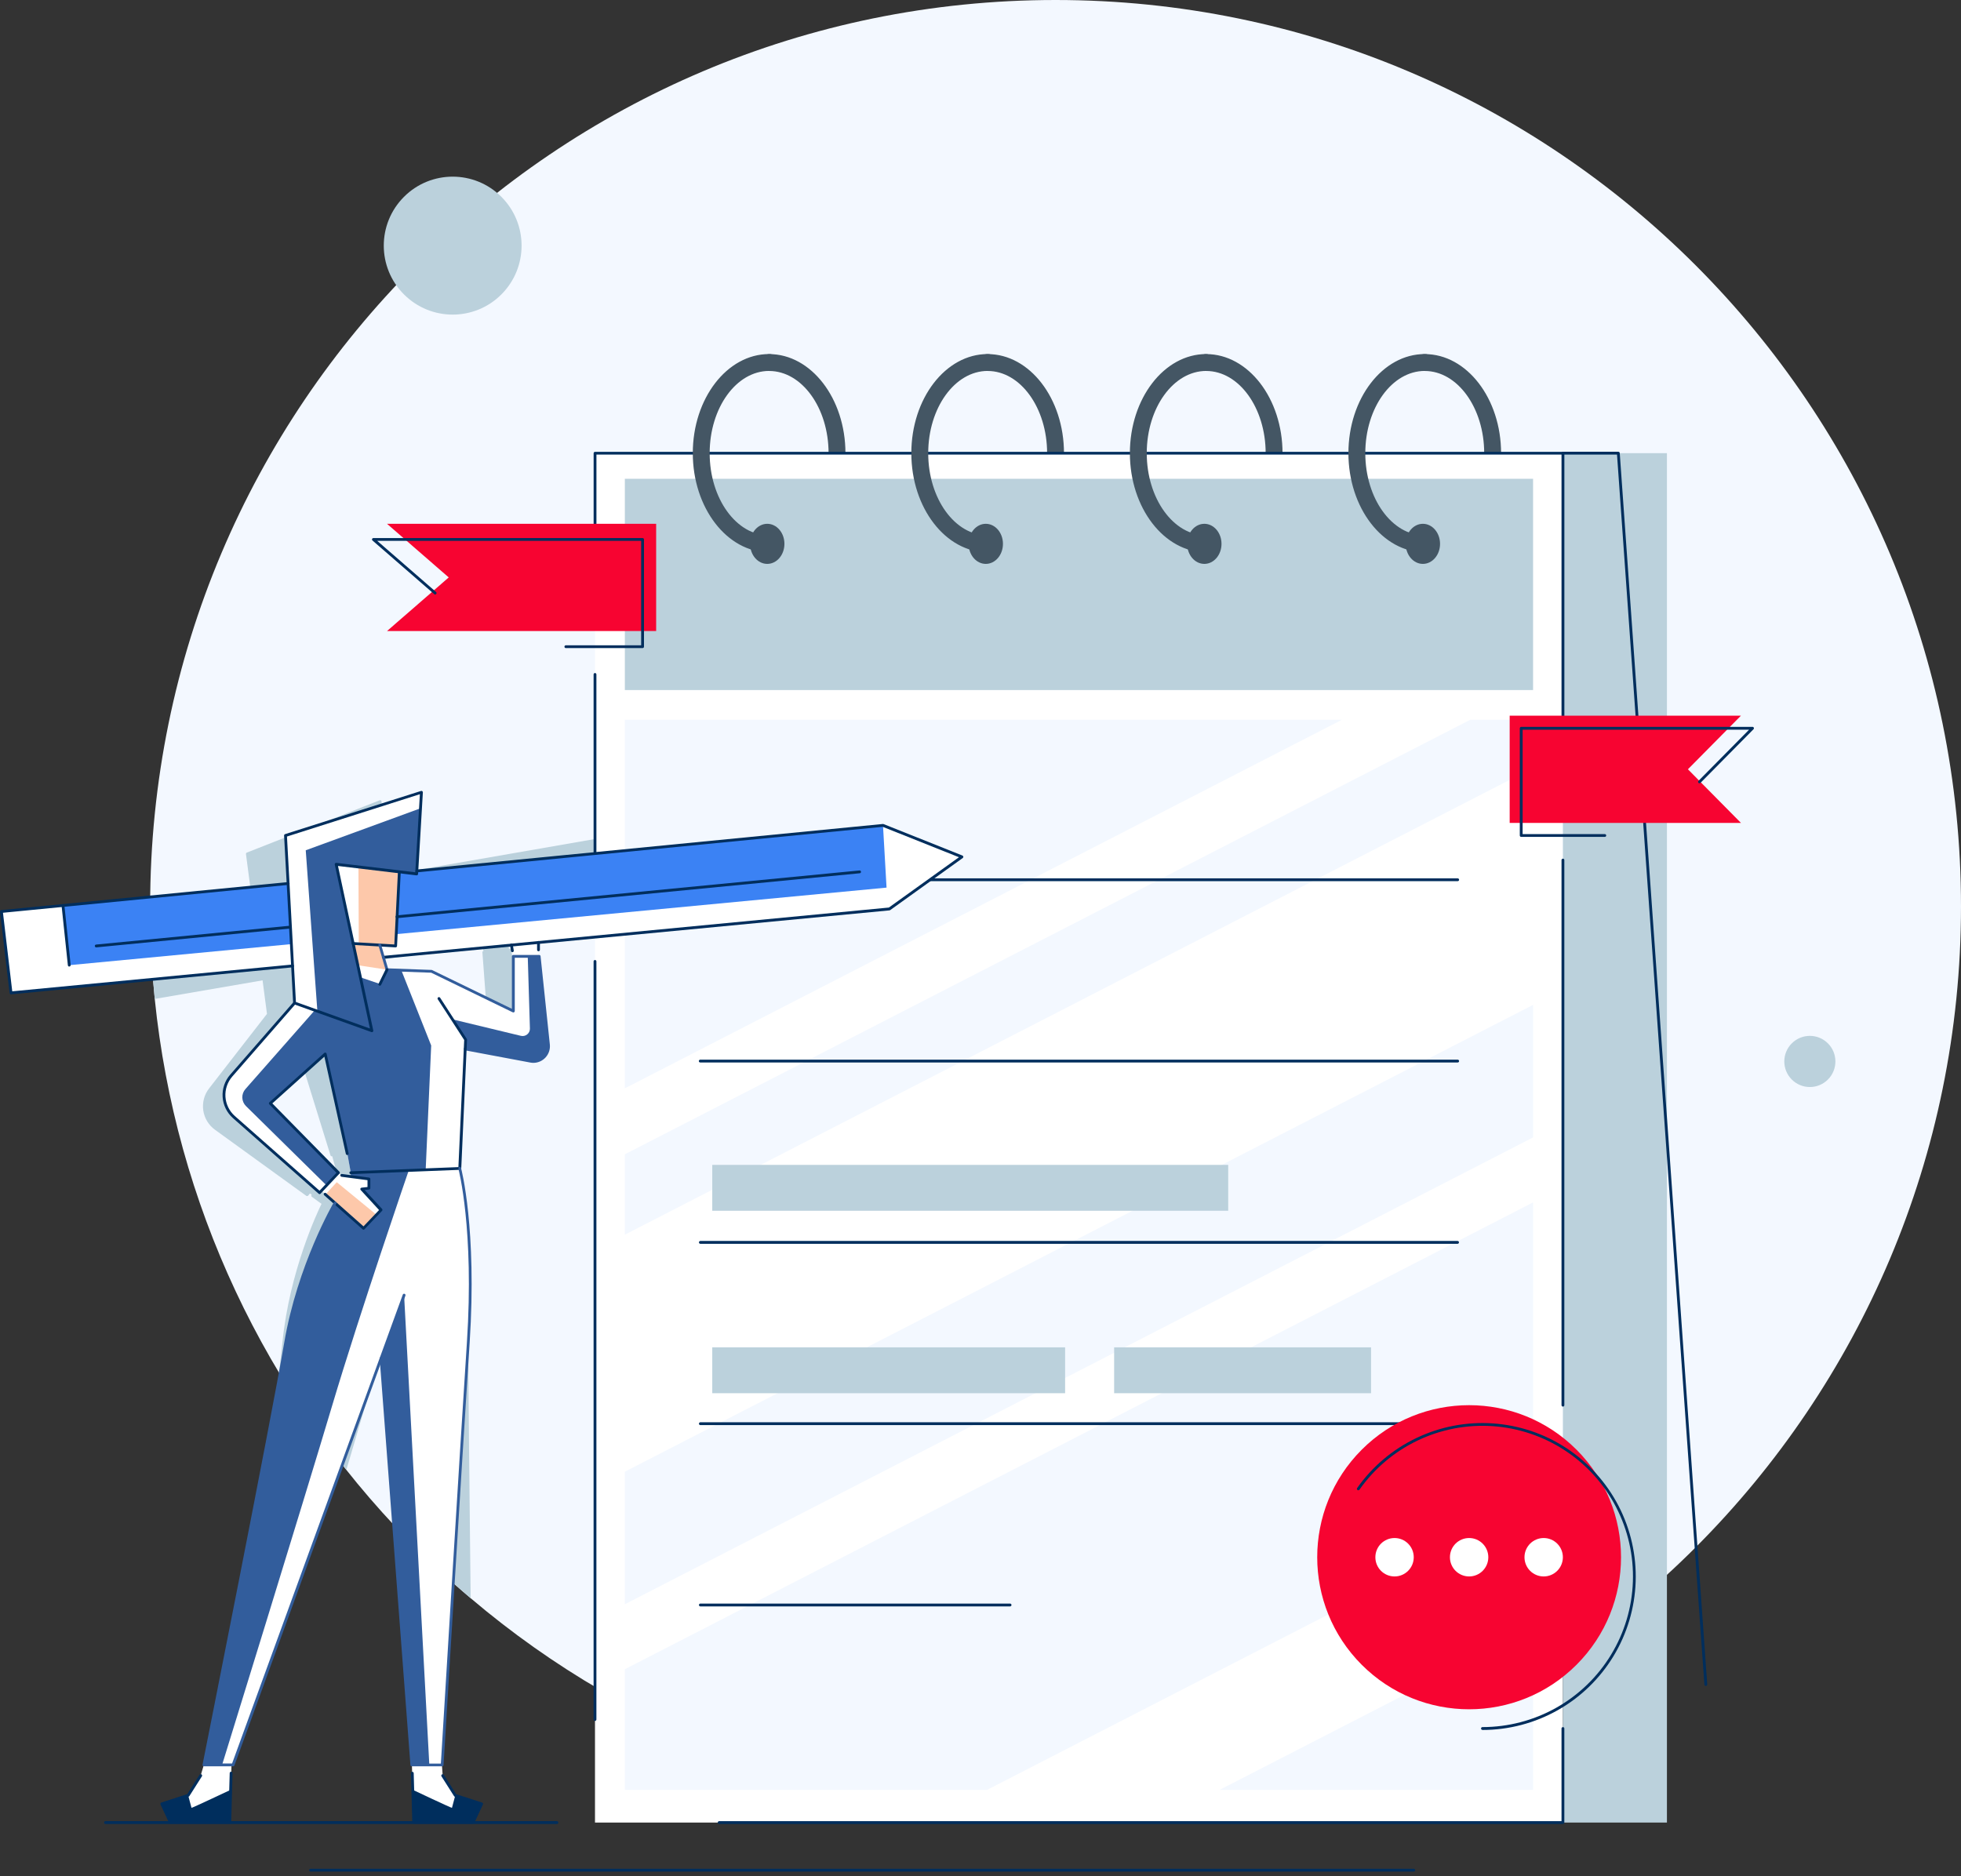 <svg width="418" height="400" viewBox="0 0 418 400" fill="none" xmlns="http://www.w3.org/2000/svg">
<rect x="0" y="0" width="418" height="400" fill="#333333" stroke="none"/>
<g clip-path="url(#clip0_43_224)">
<path d="M418 193.218C418 299.929 331.591 386.434 224.998 386.434C179.334 386.504 135.136 370.297 100.321 340.716C95.714 336.808 91.297 332.693 87.07 328.373C56.495 297.158 37.424 256.467 32.987 212.974C32.402 207.184 32.074 201.32 32.004 195.382C32.004 194.666 32.004 193.948 32.004 193.232C31.993 86.508 118.405 0 224.998 0C331.591 0 418 86.508 418 193.218Z" fill="#F3F8FF"/>
<path d="M197.523 174.981C197.512 174.929 197.488 174.882 197.452 174.843C197.416 174.805 197.37 174.777 197.319 174.763L180.023 169.633C179.977 169.62 179.928 169.62 179.882 169.633L81.55 186.747L81.335 170.877C81.335 170.83 81.323 170.783 81.301 170.742C81.278 170.7 81.245 170.665 81.205 170.64C81.163 170.614 81.116 170.599 81.067 170.595C81.018 170.591 80.969 170.598 80.923 170.617L52.614 181.763C52.553 181.785 52.501 181.827 52.467 181.883C52.432 181.938 52.419 182.004 52.428 182.069L53.679 191.598L32.004 195.368C32.068 201.302 32.396 207.166 32.987 212.96L55.968 209L56.908 216.148L44.588 232.012C44.07 232.669 43.692 233.425 43.475 234.233C43.258 235.042 43.207 235.886 43.326 236.714C43.445 237.543 43.73 238.339 44.165 239.053C44.6 239.768 45.175 240.387 45.856 240.873L65.28 254.933C65.338 254.976 65.411 254.996 65.483 254.989C65.524 254.986 65.563 254.975 65.6 254.957C65.636 254.938 65.669 254.913 65.695 254.882L66.079 254.426L66.444 254.709L66.41 254.737C66.386 254.767 66.369 254.802 66.359 254.839C66.349 254.876 66.347 254.914 66.352 254.952C66.357 254.99 66.37 255.026 66.39 255.059C66.409 255.091 66.435 255.12 66.466 255.142L68.534 256.649C67.664 258.426 61.731 270.969 60.208 286.121C60.042 287.778 59.799 290.001 59.491 292.663C63.818 299.861 68.607 306.77 73.829 313.346L81.008 289.023L87.07 328.371C91.295 332.687 95.712 336.801 100.321 340.713C100.1 320.796 99.841 295.797 99.756 282.894C99.598 260.176 95.56 248.133 95.275 247.319L94.617 223.094L108.407 224.474C108.628 224.493 108.85 224.493 109.071 224.474C109.951 224.408 110.777 224.019 111.39 223.382C111.767 223 112.045 222.533 112.203 222.02C112.36 221.507 112.391 220.963 112.294 220.435L108.949 202.509C108.937 202.437 108.898 202.372 108.839 202.329C108.781 202.285 108.708 202.266 108.635 202.275H108.48L108.424 201.522C108.498 201.522 108.57 201.492 108.623 201.439C108.676 201.386 108.706 201.314 108.706 201.239V201.22L108.613 199.961L182.634 187.233C182.686 187.226 182.736 187.204 182.778 187.171L197.432 175.275C197.474 175.24 197.505 175.194 197.521 175.141C197.537 175.089 197.537 175.034 197.523 174.981ZM69.93 250.498C69.874 250.494 69.817 250.507 69.768 250.533C69.718 250.56 69.676 250.599 69.647 250.648L69.404 250.467C69.449 250.409 69.47 250.336 69.462 250.263C69.454 250.19 69.418 250.123 69.362 250.076L54.016 237.196L64.384 226.731L70.447 246.312C70.473 246.386 70.526 246.448 70.596 246.483C70.666 246.519 70.747 246.527 70.823 246.504L71.716 249.813C71.646 249.828 71.585 249.868 71.543 249.925C71.502 249.983 71.484 250.054 71.492 250.124C71.496 250.162 71.507 250.199 71.525 250.233C71.543 250.267 71.568 250.296 71.598 250.32C71.627 250.344 71.662 250.361 71.698 250.371C71.735 250.382 71.774 250.384 71.811 250.379L71.829 250.591L69.93 250.498ZM86.034 207.159C85.996 207.143 85.956 207.135 85.915 207.136L76.62 207.549L75.86 205.589L102.327 201.036L102.55 201.927C102.565 201.996 102.606 202.057 102.664 202.098C102.722 202.139 102.793 202.157 102.864 202.147H102.912L103.061 202.727C102.992 202.739 102.929 202.776 102.886 202.832C102.843 202.887 102.822 202.957 102.827 203.027L103.629 213.775L86.034 207.159Z" fill="#BBD1DC"/>
<path d="M318.165 98.426C317.688 98.426 317.23 98.237 316.893 97.899C316.555 97.561 316.366 97.103 316.366 96.625C316.366 86.96 310.681 79.089 303.694 79.089C303.452 79.099 303.211 79.059 302.984 78.973C302.758 78.887 302.551 78.756 302.376 78.588C302.201 78.419 302.062 78.218 301.967 77.995C301.872 77.771 301.823 77.531 301.823 77.289C301.823 77.046 301.872 76.806 301.967 76.583C302.062 76.36 302.201 76.158 302.376 75.99C302.551 75.822 302.758 75.691 302.984 75.605C303.211 75.518 303.452 75.479 303.694 75.489C312.665 75.489 319.965 84.969 319.965 96.619C319.966 96.856 319.92 97.091 319.83 97.31C319.739 97.529 319.607 97.729 319.44 97.897C319.273 98.064 319.074 98.198 318.855 98.289C318.637 98.38 318.402 98.426 318.165 98.426Z" fill="#445664"/>
<path d="M271.58 98.426C271.103 98.426 270.646 98.235 270.309 97.898C269.973 97.56 269.783 97.102 269.783 96.625C269.783 86.96 264.099 79.089 257.112 79.089C256.87 79.099 256.628 79.059 256.402 78.973C256.175 78.887 255.968 78.756 255.794 78.588C255.619 78.419 255.48 78.218 255.385 77.995C255.29 77.771 255.241 77.531 255.241 77.289C255.241 77.046 255.29 76.806 255.385 76.583C255.48 76.36 255.619 76.158 255.794 75.99C255.968 75.822 256.175 75.691 256.402 75.605C256.628 75.518 256.87 75.479 257.112 75.489C266.082 75.489 273.38 84.969 273.38 96.619C273.381 96.856 273.335 97.091 273.244 97.31C273.154 97.529 273.022 97.729 272.855 97.897C272.687 98.064 272.489 98.198 272.27 98.289C272.051 98.38 271.817 98.426 271.58 98.426Z" fill="#445664"/>
<path d="M224.998 98.426C224.521 98.426 224.063 98.237 223.725 97.899C223.388 97.561 223.198 97.103 223.198 96.625C223.198 86.96 217.514 79.089 210.527 79.089C210.285 79.099 210.043 79.059 209.817 78.973C209.59 78.887 209.384 78.756 209.209 78.588C209.034 78.419 208.895 78.218 208.8 77.995C208.705 77.771 208.656 77.531 208.656 77.289C208.656 77.046 208.705 76.806 208.8 76.583C208.895 76.36 209.034 76.158 209.209 75.99C209.384 75.822 209.59 75.691 209.817 75.605C210.043 75.518 210.285 75.479 210.527 75.489C219.497 75.489 226.795 84.969 226.795 96.619C226.796 96.856 226.75 97.091 226.66 97.31C226.57 97.529 226.438 97.728 226.271 97.896C226.104 98.064 225.906 98.197 225.687 98.288C225.469 98.379 225.235 98.426 224.998 98.426Z" fill="#445664"/>
<path d="M178.413 98.426C177.936 98.426 177.479 98.236 177.142 97.898C176.805 97.56 176.616 97.102 176.616 96.625C176.616 86.96 170.932 79.089 163.942 79.089C163.477 79.071 163.038 78.873 162.716 78.537C162.394 78.202 162.214 77.754 162.214 77.289C162.214 76.823 162.394 76.376 162.716 76.04C163.038 75.705 163.477 75.507 163.942 75.489C172.915 75.489 180.212 84.969 180.212 96.619C180.213 96.856 180.167 97.091 180.077 97.31C179.987 97.529 179.855 97.729 179.687 97.897C179.52 98.065 179.322 98.198 179.103 98.289C178.884 98.38 178.65 98.426 178.413 98.426Z" fill="#445664"/>
<path d="M333.147 96.611H126.827V388.549H333.147V96.611Z" fill="white"/>
<path d="M355.317 96.611H333.147V388.549H355.317V96.611Z" fill="#BBD1DC"/>
<path d="M326.785 102.072H133.189V147.113H326.785V102.072Z" fill="#BBD1DC"/>
<path d="M286.045 153.443L133.189 232.02V153.443H286.045Z" fill="#F3F8FF"/>
<path d="M326.785 153.443V163.699L133.189 263.22V246.086L313.402 153.443H326.785Z" fill="#F3F8FF"/>
<path d="M326.785 214.23V242.488L133.189 342.006V313.751L326.785 214.23Z" fill="#F3F8FF"/>
<path d="M326.785 256.338V321.752L210.42 381.572H133.189V355.859L326.785 256.338Z" fill="#F3F8FF"/>
<path d="M259.983 381.572L326.785 347.23V381.572H259.983Z" fill="#F3F8FF"/>
<path d="M333.147 299.869C333.108 299.87 333.069 299.862 333.032 299.847C332.996 299.832 332.963 299.81 332.935 299.782C332.907 299.754 332.885 299.721 332.87 299.685C332.855 299.648 332.848 299.609 332.848 299.57V183.356C332.848 183.276 332.879 183.2 332.936 183.144C332.992 183.088 333.068 183.056 333.147 183.056C333.227 183.056 333.303 183.088 333.359 183.144C333.415 183.2 333.447 183.276 333.447 183.356V299.57C333.447 299.609 333.44 299.648 333.425 299.685C333.41 299.721 333.388 299.754 333.36 299.782C333.332 299.81 333.299 299.832 333.262 299.847C333.226 299.862 333.187 299.87 333.147 299.869Z" fill="#002E5D"/>
<path d="M333.147 155.559C333.108 155.559 333.069 155.552 333.032 155.537C332.996 155.522 332.963 155.5 332.935 155.472C332.907 155.444 332.885 155.411 332.87 155.374C332.855 155.338 332.848 155.298 332.848 155.259V96.91H127.135V115.012C127.135 115.091 127.104 115.167 127.047 115.224C126.991 115.28 126.915 115.311 126.836 115.311C126.756 115.311 126.68 115.28 126.624 115.224C126.568 115.167 126.536 115.091 126.536 115.012V96.627C126.536 96.548 126.568 96.472 126.624 96.415C126.68 96.359 126.756 96.328 126.836 96.328H333.156C333.235 96.328 333.311 96.359 333.368 96.415C333.424 96.472 333.455 96.548 333.455 96.627V155.256C333.456 155.297 333.449 155.337 333.433 155.374C333.418 155.412 333.395 155.446 333.367 155.474C333.338 155.502 333.303 155.524 333.266 155.539C333.228 155.554 333.188 155.56 333.147 155.559Z" fill="#002E5D"/>
<path d="M126.827 182.264C126.748 182.264 126.671 182.233 126.615 182.176C126.559 182.12 126.528 182.044 126.528 181.964V143.782C126.528 143.702 126.559 143.626 126.615 143.57C126.671 143.514 126.748 143.482 126.827 143.482C126.906 143.482 126.983 143.514 127.039 143.57C127.095 143.626 127.127 143.702 127.127 143.782V181.964C127.126 182.044 127.094 182.119 127.038 182.176C126.982 182.232 126.906 182.263 126.827 182.264Z" fill="#002E5D"/>
<path d="M126.827 366.884C126.748 366.884 126.671 366.852 126.615 366.796C126.559 366.74 126.528 366.664 126.528 366.584V204.961C126.528 204.882 126.559 204.806 126.615 204.749C126.671 204.693 126.748 204.662 126.827 204.662C126.906 204.662 126.983 204.693 127.039 204.749C127.095 204.806 127.127 204.882 127.127 204.961V366.584C127.126 366.664 127.094 366.739 127.038 366.795C126.982 366.852 126.906 366.883 126.827 366.884Z" fill="#002E5D"/>
<path d="M333.147 388.852H153.268C153.193 388.845 153.124 388.81 153.074 388.754C153.023 388.699 152.995 388.626 152.995 388.551C152.995 388.476 153.023 388.403 153.074 388.348C153.124 388.292 153.193 388.257 153.268 388.25H332.848V368.497C332.848 368.417 332.879 368.341 332.935 368.285C332.992 368.228 333.068 368.197 333.147 368.197C333.227 368.197 333.303 368.228 333.359 368.285C333.415 368.341 333.447 368.417 333.447 368.497V388.552C333.447 388.632 333.415 388.708 333.359 388.764C333.303 388.821 333.227 388.852 333.147 388.852Z" fill="#002E5D"/>
<path d="M363.606 359.42C363.53 359.42 363.456 359.39 363.401 359.338C363.345 359.285 363.312 359.214 363.307 359.137L344.677 96.91H333.142C333.062 96.91 332.986 96.879 332.93 96.823C332.874 96.766 332.842 96.69 332.842 96.611C332.842 96.531 332.874 96.455 332.93 96.399C332.986 96.342 333.062 96.311 333.142 96.311H344.96C345.036 96.311 345.11 96.34 345.166 96.392C345.221 96.445 345.255 96.517 345.259 96.594L363.906 359.101C363.909 359.141 363.904 359.181 363.891 359.218C363.879 359.256 363.858 359.291 363.832 359.321C363.806 359.351 363.774 359.376 363.738 359.393C363.702 359.411 363.663 359.421 363.623 359.423L363.606 359.42Z" fill="#002E5D"/>
<path d="M163.546 120.216C165.567 120.216 167.205 118.303 167.205 115.942C167.205 113.582 165.567 111.669 163.546 111.669C161.526 111.669 159.888 113.582 159.888 115.942C159.888 118.303 161.526 120.216 163.546 120.216Z" fill="#445664"/>
<path d="M163.942 117.744C154.972 117.744 147.674 108.263 147.674 96.611C147.674 84.958 154.972 75.48 163.942 75.48C164.184 75.47 164.426 75.51 164.652 75.596C164.879 75.682 165.086 75.813 165.26 75.981C165.435 76.149 165.574 76.351 165.669 76.574C165.764 76.797 165.813 77.038 165.813 77.28C165.813 77.523 165.764 77.763 165.669 77.986C165.574 78.209 165.435 78.411 165.26 78.579C165.086 78.747 164.879 78.878 164.652 78.964C164.426 79.051 164.184 79.09 163.942 79.08C156.955 79.08 151.271 86.946 151.271 96.616C151.271 106.286 156.955 114.152 163.942 114.152C164.419 114.152 164.877 114.342 165.214 114.68C165.552 115.017 165.742 115.476 165.742 115.954C165.742 116.431 165.552 116.89 165.214 117.227C164.877 117.565 164.419 117.755 163.942 117.755V117.744Z" fill="#445664"/>
<path d="M210.129 120.216C212.149 120.216 213.787 118.303 213.787 115.942C213.787 113.582 212.149 111.669 210.129 111.669C208.108 111.669 206.47 113.582 206.47 115.942C206.47 118.303 208.108 120.216 210.129 120.216Z" fill="#445664"/>
<path d="M210.527 117.744C201.557 117.744 194.257 108.263 194.257 96.611C194.257 84.958 201.557 75.48 210.527 75.48C210.769 75.47 211.011 75.51 211.237 75.596C211.464 75.682 211.671 75.813 211.845 75.981C212.02 76.149 212.159 76.351 212.254 76.574C212.349 76.797 212.398 77.038 212.398 77.28C212.398 77.523 212.349 77.763 212.254 77.986C212.159 78.209 212.02 78.411 211.845 78.579C211.671 78.747 211.464 78.878 211.237 78.964C211.011 79.051 210.769 79.09 210.527 79.08C203.54 79.08 197.856 86.946 197.856 96.616C197.856 106.286 203.54 114.152 210.527 114.152C211.004 114.152 211.462 114.342 211.8 114.68C212.137 115.017 212.327 115.476 212.327 115.954C212.327 116.431 212.137 116.89 211.8 117.227C211.462 117.565 211.004 117.755 210.527 117.755V117.744Z" fill="#445664"/>
<path d="M256.714 120.216C258.734 120.216 260.372 118.303 260.372 115.942C260.372 113.582 258.734 111.669 256.714 111.669C254.693 111.669 253.055 113.582 253.055 115.942C253.055 118.303 254.693 120.216 256.714 120.216Z" fill="#445664"/>
<path d="M257.112 117.744C248.139 117.744 240.842 108.263 240.842 96.611C240.842 84.958 248.139 75.48 257.112 75.48C257.577 75.498 258.016 75.696 258.338 76.032C258.661 76.367 258.841 76.815 258.841 77.28C258.841 77.746 258.661 78.193 258.338 78.529C258.016 78.864 257.577 79.062 257.112 79.081C250.123 79.081 244.438 86.946 244.438 96.616C244.438 106.286 250.123 114.152 257.112 114.152C257.59 114.152 258.047 114.342 258.385 114.68C258.722 115.017 258.912 115.476 258.912 115.954C258.912 116.431 258.722 116.89 258.385 117.228C258.047 117.565 257.59 117.755 257.112 117.755V117.744Z" fill="#445664"/>
<path d="M303.296 120.216C305.317 120.216 306.955 118.303 306.955 115.942C306.955 113.582 305.317 111.669 303.296 111.669C301.276 111.669 299.637 113.582 299.637 115.942C299.637 118.303 301.276 120.216 303.296 120.216Z" fill="#445664"/>
<path d="M303.694 117.744C294.724 117.744 287.424 108.263 287.424 96.611C287.424 84.958 294.724 75.48 303.694 75.48C303.937 75.47 304.178 75.51 304.405 75.596C304.631 75.682 304.838 75.813 305.013 75.981C305.188 76.149 305.327 76.351 305.421 76.574C305.516 76.797 305.565 77.038 305.565 77.28C305.565 77.523 305.516 77.763 305.421 77.986C305.327 78.209 305.188 78.411 305.013 78.579C304.838 78.747 304.631 78.878 304.405 78.964C304.178 79.051 303.937 79.09 303.694 79.08C296.708 79.08 291.023 86.946 291.023 96.616C291.023 106.286 296.708 114.152 303.694 114.152C304.172 114.152 304.629 114.342 304.967 114.68C305.304 115.017 305.494 115.476 305.494 115.954C305.494 116.431 305.304 116.89 304.967 117.227C304.629 117.565 304.172 117.755 303.694 117.755V117.744Z" fill="#445664"/>
<path d="M139.863 134.53H82.497L95.651 123.101L82.497 111.669H139.863V134.53Z" fill="#F70431"/>
<path d="M136.967 138.167H120.614C120.535 138.167 120.459 138.136 120.403 138.08C120.347 138.023 120.315 137.947 120.315 137.868C120.315 137.788 120.347 137.712 120.403 137.656C120.459 137.599 120.535 137.568 120.614 137.568H136.667V115.306H80.406L92.95 126.209C92.98 126.235 93.004 126.267 93.022 126.302C93.039 126.337 93.049 126.376 93.052 126.415C93.055 126.455 93.049 126.494 93.037 126.532C93.024 126.569 93.004 126.604 92.978 126.633C92.954 126.665 92.923 126.691 92.888 126.71C92.853 126.728 92.814 126.739 92.774 126.742C92.734 126.745 92.694 126.739 92.657 126.725C92.62 126.711 92.586 126.69 92.557 126.662L79.403 115.232C79.355 115.194 79.32 115.141 79.305 115.081C79.29 115.021 79.294 114.958 79.318 114.901C79.34 114.844 79.378 114.794 79.429 114.759C79.479 114.724 79.539 114.706 79.601 114.706H136.967C137.006 114.706 137.046 114.713 137.082 114.728C137.119 114.743 137.152 114.765 137.18 114.793C137.209 114.821 137.231 114.854 137.246 114.891C137.261 114.927 137.269 114.967 137.269 115.006V137.868C137.268 137.947 137.236 138.024 137.18 138.08C137.123 138.136 137.046 138.167 136.967 138.167Z" fill="#002E5D"/>
<path d="M321.798 152.572H371.096L359.792 164.002L371.096 175.434H321.798V152.572Z" fill="#F70431"/>
<path d="M342.086 178.417H324.256C324.217 178.418 324.178 178.41 324.141 178.395C324.104 178.381 324.071 178.359 324.043 178.331C324.015 178.303 323.992 178.27 323.977 178.233C323.962 178.196 323.954 178.157 323.954 178.118V155.256C323.955 155.176 323.987 155.1 324.044 155.044C324.1 154.988 324.177 154.956 324.256 154.956H373.551C373.611 154.955 373.67 154.972 373.72 155.005C373.771 155.038 373.81 155.085 373.833 155.14C373.859 155.195 373.866 155.256 373.855 155.315C373.843 155.374 373.813 155.428 373.768 155.468L362.468 166.898C362.44 166.926 362.407 166.948 362.371 166.963C362.334 166.979 362.296 166.987 362.256 166.987C362.217 166.987 362.178 166.98 362.141 166.965C362.105 166.95 362.072 166.928 362.044 166.9C362.016 166.873 361.993 166.84 361.978 166.804C361.963 166.767 361.955 166.728 361.955 166.689C361.954 166.65 361.962 166.61 361.977 166.574C361.991 166.537 362.013 166.504 362.041 166.476L372.833 155.559H324.556V177.818H342.072C342.152 177.818 342.228 177.849 342.284 177.906C342.34 177.962 342.372 178.038 342.372 178.118C342.372 178.197 342.34 178.273 342.284 178.33C342.228 178.386 342.152 178.417 342.072 178.417H342.086Z" fill="#002E5D"/>
<path d="M310.715 187.856H149.259C149.18 187.856 149.104 187.824 149.048 187.768C148.992 187.712 148.96 187.635 148.96 187.556C148.96 187.476 148.992 187.4 149.048 187.344C149.104 187.288 149.18 187.256 149.259 187.256H310.715C310.795 187.256 310.871 187.288 310.927 187.344C310.983 187.4 311.015 187.476 311.015 187.556C311.015 187.635 310.983 187.712 310.927 187.768C310.871 187.824 310.795 187.856 310.715 187.856Z" fill="#002E5D"/>
<path d="M310.715 226.508H149.259C149.18 226.508 149.104 226.476 149.048 226.42C148.992 226.364 148.96 226.288 148.96 226.208C148.96 226.128 148.992 226.052 149.048 225.996C149.104 225.94 149.18 225.908 149.259 225.908H310.715C310.795 225.908 310.871 225.94 310.927 225.996C310.983 226.052 311.015 226.128 311.015 226.208C311.015 226.288 310.983 226.364 310.927 226.42C310.871 226.476 310.795 226.508 310.715 226.508Z" fill="#002E5D"/>
<path d="M310.715 265.163H149.259C149.185 265.155 149.115 265.121 149.065 265.065C149.014 265.009 148.986 264.937 148.986 264.862C148.986 264.786 149.014 264.714 149.065 264.658C149.115 264.602 149.185 264.568 149.259 264.56H310.715C310.79 264.568 310.859 264.602 310.91 264.658C310.96 264.714 310.988 264.786 310.988 264.862C310.988 264.937 310.96 265.009 310.91 265.065C310.859 265.121 310.79 265.155 310.715 265.163Z" fill="#002E5D"/>
<path d="M310.715 303.815H149.259C149.185 303.808 149.115 303.773 149.065 303.717C149.014 303.661 148.986 303.589 148.986 303.514C148.986 303.438 149.014 303.366 149.065 303.31C149.115 303.255 149.185 303.22 149.259 303.212H310.715C310.79 303.22 310.859 303.255 310.91 303.31C310.96 303.366 310.988 303.438 310.988 303.514C310.988 303.589 310.96 303.661 310.91 303.717C310.859 303.773 310.79 303.808 310.715 303.815Z" fill="#002E5D"/>
<path d="M215.33 342.467H149.259C149.185 342.46 149.115 342.425 149.065 342.369C149.014 342.314 148.986 342.241 148.986 342.166C148.986 342.091 149.014 342.018 149.065 341.963C149.115 341.907 149.185 341.872 149.259 341.865H215.33C215.405 341.872 215.474 341.907 215.525 341.963C215.575 342.018 215.603 342.091 215.603 342.166C215.603 342.241 215.575 342.314 215.525 342.369C215.474 342.425 215.405 342.46 215.33 342.467Z" fill="#002E5D"/>
<path d="M261.799 248.34H151.822V258.12H261.799V248.34Z" fill="#BBD1DC"/>
<path d="M227.035 287.238H151.822V297.018H227.035V287.238Z" fill="#BBD1DC"/>
<path d="M292.247 287.238H237.485V297.018H292.247V287.238Z" fill="#BBD1DC"/>
<path d="M336.049 354.906C348.694 342.247 348.694 321.722 336.049 309.063C323.404 296.404 302.902 296.404 290.257 309.063C277.612 321.722 277.612 342.247 290.257 354.906C302.902 367.565 323.404 367.565 336.049 354.906Z" fill="#F70431"/>
<path d="M315.993 368.796C315.953 368.796 315.914 368.788 315.878 368.773C315.842 368.758 315.809 368.736 315.781 368.708C315.753 368.68 315.731 368.647 315.716 368.611C315.701 368.575 315.693 368.536 315.693 368.496C315.693 368.457 315.701 368.418 315.716 368.382C315.731 368.345 315.753 368.312 315.781 368.284C315.809 368.257 315.842 368.234 315.878 368.219C315.914 368.204 315.953 368.197 315.993 368.197C321.501 368.198 326.917 366.779 331.718 364.077C336.52 361.374 340.545 357.48 343.408 352.769C346.27 348.057 347.872 342.688 348.06 337.176C348.248 331.665 347.015 326.199 344.481 321.303C341.946 316.407 338.195 312.247 333.589 309.223C328.982 306.2 323.676 304.414 318.18 304.039C312.685 303.664 307.186 304.712 302.212 307.082C297.238 309.451 292.958 313.063 289.783 317.569C289.761 317.604 289.733 317.633 289.7 317.657C289.666 317.68 289.628 317.696 289.588 317.704C289.548 317.712 289.507 317.712 289.467 317.703C289.428 317.695 289.39 317.678 289.357 317.655C289.324 317.631 289.295 317.601 289.274 317.567C289.253 317.532 289.239 317.493 289.233 317.453C289.227 317.413 289.23 317.372 289.24 317.332C289.251 317.293 289.269 317.256 289.294 317.224C292.53 312.636 296.891 308.96 301.958 306.549C307.024 304.137 312.626 303.072 318.223 303.456C323.819 303.84 329.223 305.659 333.914 308.74C338.605 311.82 342.424 316.058 345.005 321.044C347.586 326.031 348.841 331.599 348.65 337.212C348.458 342.825 346.826 348.294 343.912 353.092C340.997 357.891 336.897 361.858 332.008 364.61C327.118 367.363 321.603 368.81 315.993 368.81V368.796Z" fill="#002E5D"/>
<path d="M297.259 336.081C299.518 336.081 301.349 334.247 301.349 331.985C301.349 329.723 299.518 327.89 297.259 327.89C294.999 327.89 293.168 329.723 293.168 331.985C293.168 334.247 294.999 336.081 297.259 336.081Z" fill="white"/>
<path d="M313.153 336.081C315.413 336.081 317.244 334.247 317.244 331.985C317.244 329.723 315.413 327.89 313.153 327.89C310.894 327.89 309.062 329.723 309.062 331.985C309.062 334.247 310.894 336.081 313.153 336.081Z" fill="white"/>
<path d="M329.045 336.081C331.305 336.081 333.136 334.247 333.136 331.985C333.136 329.723 331.305 327.89 329.045 327.89C326.786 327.89 324.954 329.723 324.954 331.985C324.954 334.247 326.786 336.081 329.045 336.081Z" fill="white"/>
<path d="M118.741 388.852H22.455C22.38 388.845 22.311 388.81 22.26 388.754C22.21 388.698 22.182 388.626 22.182 388.551C22.182 388.476 22.21 388.403 22.26 388.347C22.311 388.292 22.38 388.257 22.455 388.25H118.741C118.816 388.257 118.886 388.292 118.936 388.347C118.986 388.403 119.014 388.476 119.014 388.551C119.014 388.626 118.986 388.698 118.936 388.754C118.886 388.81 118.816 388.845 118.741 388.852Z" fill="#002E5D"/>
<path d="M301.352 399H66.204C66.124 399 66.048 398.968 65.992 398.912C65.936 398.856 65.904 398.78 65.904 398.7C65.904 398.621 65.936 398.544 65.992 398.488C66.048 398.432 66.124 398.4 66.204 398.4H301.352C301.432 398.4 301.508 398.432 301.564 398.488C301.62 398.544 301.652 398.621 301.652 398.7C301.652 398.78 301.62 398.856 301.564 398.912C301.508 398.968 301.432 399 301.352 399Z" fill="#002E5D"/>
<path d="M189.572 193.77L204.987 182.663L188.216 175.962L88.839 185.678L89.828 168.911L60.855 178.123L61.42 188.322L0.302 194.366L2.345 211.676L62.333 205.903L62.816 213.789C62.816 213.789 49.851 228.53 48.927 229.718C48.003 230.906 47.69 232.077 47.735 233.926C47.78 235.776 49.294 237.603 49.294 237.603L68.15 254.254L68.54 253.841L71.365 256.483C70.568 257.586 67.822 263.624 67.822 263.624C66.155 267.058 64.076 273.54 64.076 273.54C62.728 276.533 61.005 285.634 61.005 285.634L59.027 296.535L43.46 376.235L42.779 378.497L40.036 382.788L34.527 384.655L36.279 388.433L48.972 388.487L49.348 376.263H49.673L81.228 289.453L87.802 376.243L88.15 388.481L100.838 388.552L102.75 384.51L97.1 382.757L94.362 378.531L94.201 376.269L99.287 294.62L100.163 279.22C100.163 279.22 100.247 274.086 100.205 269.807C100.163 265.528 99.691 260.304 99.691 260.304C99.422 255.125 97.996 249.106 97.996 249.106L99.165 223.62L113.483 226.205C117.103 226.265 116.936 222.944 116.936 222.944L114.958 204.085H114.783V200.923L189.572 193.77ZM74.772 250.829L72.769 250.574L72.117 249.972L57.635 235.228L69.294 224.709L74.021 245.842L74.786 250.008L74.772 250.829ZM109.395 215.497L91.986 207.049L82.528 206.729L81.731 204.085L109.014 201.474L109.446 203.977L109.395 215.497Z" fill="white"/>
<path d="M85.104 185.87L76.403 184.795L76.476 201.186L84.288 201.638L85.104 185.87Z" fill="#FDC8AA"/>
<path d="M89.627 172.325L65.172 181.271L67.65 215.565L79.234 219.742L71.648 184.23L88.797 186.283L89.627 172.325Z" fill="#325D9C"/>
<path d="M75.34 201.152L80.963 201.474L82.528 206.729L76.25 205.776L75.34 201.152Z" fill="#FDC8AA"/>
<path d="M76.798 208.347L80.962 209.761L82.528 206.718L85.534 206.82L91.91 222.888L90.738 249.369L74.772 249.997L74.021 245.842L69.305 224.709L57.635 235.228L72.119 249.972L69.608 252.718L52.436 235.808C51.956 235.334 51.675 234.694 51.651 234.02C51.628 233.345 51.863 232.688 52.309 232.182L67.124 215.353L79.273 219.751L76.798 208.347Z" fill="#325D9C"/>
<path d="M96.493 217.327L111.031 220.828C111.265 220.885 111.508 220.886 111.742 220.833C111.976 220.78 112.194 220.673 112.381 220.522C112.567 220.37 112.716 220.178 112.815 219.959C112.915 219.74 112.963 219.502 112.955 219.262L112.492 203.858L114.95 203.887L116.956 222.944C116.956 222.944 117.097 226.318 113.503 226.205L99.165 223.62L99.25 221.592L96.493 217.327Z" fill="#325D9C"/>
<path d="M69.376 254.65L71.781 252.034L80.245 258.972L77.575 261.865L69.376 254.65Z" fill="#FDC8AA"/>
<path d="M87.127 249.522C87.127 249.522 76.798 279.539 70.741 299.866C64.683 320.194 47.337 376.263 47.337 376.263L43.472 376.232L58.2 301.19L59.923 291.594L61.107 284.896L62.367 279.239C62.367 279.239 63.675 274.377 64.514 272.103C65.353 269.829 66.93 265.72 66.93 265.72C66.93 265.72 69.597 259.438 71.359 256.463L77.484 261.805L81.228 257.945L77.129 253.513L78.606 253.315L78.586 251.335L74.769 250.84V250.02L87.127 249.522Z" fill="#325D9C"/>
<path d="M86.135 276.108L91.512 376.257H87.802L81.228 289.453L86.135 276.108Z" fill="#325D9C"/>
<path d="M61.42 188.373L62.113 201.271L14.765 205.765L13.42 193.071L61.42 188.373Z" fill="#3B82F4"/>
<path d="M188.974 189.23L84.438 199.152L85.104 185.87L88.797 186.283L88.839 185.678L188.216 175.963L188.974 189.23Z" fill="#3B82F4"/>
<path d="M79.262 220.045C79.227 220.045 79.192 220.039 79.16 220.025L62.686 214.111C62.629 214.093 62.58 214.058 62.544 214.01C62.509 213.963 62.489 213.905 62.488 213.845L60.556 178.132C60.553 178.065 60.571 178 60.609 177.945C60.647 177.89 60.702 177.85 60.765 177.829L89.737 168.626C89.785 168.61 89.835 168.605 89.885 168.614C89.934 168.622 89.981 168.643 90.02 168.674C90.058 168.704 90.088 168.743 90.108 168.787C90.129 168.832 90.138 168.88 90.136 168.928L89.113 186.331C89.111 186.372 89.101 186.413 89.082 186.45C89.064 186.487 89.038 186.52 89.007 186.546C88.975 186.573 88.938 186.592 88.899 186.604C88.859 186.616 88.818 186.619 88.777 186.614L72.043 184.614L79.567 219.686C79.579 219.737 79.577 219.791 79.56 219.841C79.544 219.891 79.514 219.935 79.474 219.969C79.415 220.02 79.339 220.047 79.262 220.045ZM63.076 213.613L78.855 219.27L71.357 184.312C71.345 184.265 71.345 184.216 71.357 184.17C71.37 184.123 71.394 184.081 71.427 184.046C71.46 184.011 71.5 183.984 71.544 183.967C71.589 183.95 71.637 183.944 71.684 183.95L88.523 185.961L89.503 169.313L61.169 178.338L63.076 213.613Z" fill="#002E5D"/>
<path d="M84.316 201.969H84.299L75.258 201.449C75.219 201.446 75.18 201.437 75.145 201.419C75.109 201.402 75.078 201.378 75.051 201.349C75.025 201.32 75.005 201.285 74.992 201.248C74.979 201.211 74.974 201.171 74.976 201.132C74.982 201.053 75.018 200.979 75.077 200.926C75.136 200.874 75.213 200.846 75.292 200.849L84.05 201.352L84.822 185.859C84.828 185.781 84.864 185.708 84.922 185.655C84.981 185.603 85.057 185.574 85.135 185.576C85.175 185.578 85.213 185.588 85.249 185.605C85.284 185.622 85.316 185.646 85.342 185.676C85.368 185.705 85.389 185.739 85.402 185.777C85.415 185.814 85.42 185.853 85.418 185.893L84.63 201.689C84.624 201.765 84.59 201.836 84.535 201.889C84.479 201.941 84.406 201.971 84.33 201.972L84.316 201.969Z" fill="#002E5D"/>
<path d="M2.345 211.976C2.272 211.976 2.201 211.95 2.146 211.901C2.092 211.853 2.057 211.786 2.048 211.713L3.73686e-05 194.367C-0.005 194.327 -0.002 194.287 0.009 194.249C0.02 194.21 0.038 194.174 0.062 194.143C0.088 194.109 0.122 194.081 0.16 194.06C0.198 194.04 0.24 194.027 0.283 194.024L61.392 188.051C61.432 188.046 61.472 188.05 61.51 188.061C61.548 188.072 61.584 188.09 61.615 188.115C61.646 188.141 61.672 188.172 61.691 188.207C61.71 188.242 61.721 188.281 61.725 188.32C61.729 188.36 61.725 188.4 61.713 188.438C61.701 188.476 61.681 188.512 61.656 188.542C61.63 188.573 61.598 188.598 61.563 188.616C61.527 188.634 61.488 188.645 61.449 188.648L0.633 194.59L2.611 211.339L62.333 205.626C62.412 205.618 62.491 205.642 62.552 205.693C62.614 205.743 62.653 205.816 62.661 205.895C62.669 205.974 62.645 206.053 62.594 206.115C62.544 206.176 62.471 206.215 62.392 206.223L2.373 211.976H2.345Z" fill="#002E5D"/>
<path d="M81.725 204.384C81.646 204.388 81.568 204.36 81.509 204.307C81.451 204.253 81.415 204.178 81.412 204.099C81.408 204.019 81.436 203.942 81.489 203.883C81.543 203.824 81.618 203.789 81.697 203.785L189.471 193.478L204.411 182.75L188.16 176.268L88.87 185.975C88.831 185.979 88.792 185.975 88.754 185.963C88.716 185.952 88.681 185.933 88.651 185.908C88.62 185.883 88.595 185.853 88.577 185.818C88.558 185.783 88.546 185.745 88.543 185.706C88.539 185.666 88.544 185.625 88.556 185.587C88.569 185.549 88.588 185.513 88.615 185.482C88.641 185.452 88.673 185.427 88.709 185.409C88.746 185.391 88.785 185.38 88.825 185.378L188.197 175.663C188.245 175.659 188.293 175.666 188.338 175.685L205.154 182.394C205.204 182.414 205.247 182.447 205.28 182.49C205.313 182.533 205.334 182.584 205.34 182.637C205.346 182.691 205.338 182.746 205.316 182.796C205.294 182.845 205.26 182.888 205.216 182.92L189.753 194.024C189.71 194.056 189.659 194.075 189.606 194.081L81.754 204.384H81.725Z" fill="#002E5D"/>
<path d="M14.768 206.062C14.693 206.062 14.621 206.035 14.566 205.985C14.511 205.936 14.476 205.867 14.468 205.793L13.123 193.065C13.115 192.986 13.139 192.907 13.188 192.845C13.239 192.784 13.311 192.744 13.39 192.736C13.469 192.728 13.548 192.751 13.61 192.801C13.672 192.852 13.711 192.924 13.719 193.003L15.064 205.717C15.072 205.796 15.049 205.875 14.999 205.937C14.949 205.998 14.877 206.038 14.799 206.048L14.768 206.062Z" fill="#002E5D"/>
<path d="M84.627 195.744C84.547 195.748 84.47 195.72 84.411 195.666C84.352 195.613 84.317 195.538 84.313 195.458C84.309 195.379 84.337 195.301 84.391 195.242C84.444 195.183 84.519 195.148 84.598 195.144L183.199 185.573C183.278 185.565 183.357 185.589 183.418 185.64C183.48 185.69 183.519 185.763 183.526 185.842C183.534 185.921 183.51 186 183.46 186.062C183.41 186.123 183.337 186.162 183.258 186.17L84.658 195.741L84.627 195.744Z" fill="#002E5D"/>
<path d="M20.522 201.969C20.443 201.973 20.365 201.945 20.306 201.891C20.248 201.838 20.213 201.763 20.209 201.683C20.205 201.604 20.233 201.526 20.287 201.467C20.34 201.408 20.415 201.373 20.494 201.369L61.872 197.35C61.95 197.345 62.028 197.37 62.087 197.421C62.147 197.471 62.185 197.543 62.192 197.621C62.199 197.699 62.176 197.777 62.127 197.838C62.078 197.899 62.007 197.938 61.929 197.947L20.551 201.966L20.522 201.969Z" fill="#002E5D"/>
<path d="M113.718 226.59C113.496 226.589 113.275 226.568 113.057 226.528L99.115 223.914C99.036 223.9 98.967 223.854 98.922 223.789C98.877 223.723 98.86 223.642 98.874 223.564C98.889 223.485 98.934 223.416 99 223.371C99.066 223.326 99.146 223.309 99.225 223.323L113.167 225.937C113.616 226.021 114.079 225.998 114.518 225.872C114.957 225.745 115.361 225.517 115.696 225.207C116.032 224.897 116.291 224.512 116.451 224.084C116.612 223.655 116.671 223.195 116.622 222.74L114.665 204.187H109.726V215.545C109.725 215.596 109.712 215.646 109.687 215.69C109.662 215.734 109.626 215.771 109.583 215.798C109.54 215.825 109.491 215.84 109.441 215.843C109.39 215.846 109.339 215.836 109.294 215.814L91.913 207.368L82.496 207.035C82.433 207.034 82.371 207.012 82.32 206.974C82.269 206.935 82.232 206.881 82.214 206.82L80.677 201.565C80.657 201.526 80.647 201.483 80.645 201.439C80.644 201.395 80.652 201.352 80.67 201.311C80.687 201.271 80.713 201.235 80.746 201.206C80.778 201.177 80.817 201.156 80.859 201.143C80.9 201.13 80.945 201.127 80.988 201.134C81.031 201.14 81.073 201.156 81.109 201.18C81.146 201.204 81.177 201.235 81.199 201.273C81.222 201.31 81.237 201.352 81.242 201.395L82.717 206.444L91.989 206.777C92.03 206.778 92.071 206.788 92.108 206.806L109.116 215.07V203.887C109.116 203.807 109.147 203.731 109.203 203.675C109.26 203.619 109.336 203.587 109.415 203.587H114.927C115.002 203.583 115.075 203.609 115.13 203.659C115.186 203.708 115.22 203.778 115.224 203.853L117.202 222.678C117.252 223.17 117.2 223.668 117.047 224.138C116.895 224.609 116.645 225.042 116.315 225.411C115.985 225.779 115.582 226.074 115.131 226.278C114.681 226.481 114.193 226.587 113.698 226.59H113.718Z" fill="#325D9C"/>
<path d="M80.963 210.146C80.917 210.145 80.871 210.134 80.83 210.115C80.759 210.079 80.704 210.017 80.679 209.942C80.653 209.867 80.659 209.784 80.694 209.713L82.231 206.585C82.267 206.515 82.329 206.462 82.404 206.437C82.478 206.412 82.56 206.418 82.63 206.453C82.701 206.488 82.755 206.549 82.781 206.624C82.806 206.698 82.802 206.78 82.768 206.851L81.231 209.979C81.206 210.029 81.168 210.071 81.121 210.101C81.073 210.13 81.018 210.146 80.963 210.146Z" fill="#002E5D"/>
<path d="M74.772 250.308C74.696 250.309 74.622 250.279 74.566 250.227C74.511 250.174 74.477 250.102 74.473 250.026C74.47 249.947 74.499 249.871 74.551 249.813C74.604 249.755 74.677 249.72 74.755 249.715L97.713 248.815L98.948 221.72L93.32 213.042C93.297 213.009 93.281 212.972 93.273 212.933C93.265 212.893 93.265 212.853 93.273 212.814C93.281 212.774 93.297 212.737 93.319 212.704C93.342 212.671 93.371 212.642 93.404 212.621C93.438 212.599 93.475 212.584 93.515 212.577C93.554 212.57 93.595 212.571 93.634 212.58C93.673 212.589 93.71 212.606 93.742 212.63C93.775 212.653 93.802 212.683 93.823 212.717L99.501 221.485C99.535 221.538 99.552 221.6 99.549 221.663L98.318 249.109C98.312 249.183 98.281 249.251 98.229 249.303C98.177 249.355 98.108 249.387 98.035 249.392L74.784 250.308H74.772Z" fill="#002E5D"/>
<path d="M68.127 254.571C68.055 254.573 67.984 254.546 67.93 254.497L49.662 238.376C48.361 237.224 47.567 235.604 47.454 233.869C47.341 232.134 47.917 230.424 49.057 229.113L62.562 213.631C62.588 213.601 62.619 213.576 62.655 213.559C62.69 213.541 62.728 213.531 62.768 213.528C62.807 213.526 62.847 213.531 62.884 213.544C62.921 213.556 62.956 213.576 62.986 213.602C63.015 213.628 63.039 213.66 63.057 213.695C63.074 213.731 63.085 213.769 63.087 213.808C63.09 213.848 63.085 213.887 63.072 213.925C63.06 213.962 63.04 213.997 63.014 214.026L49.509 229.509C48.474 230.701 47.951 232.254 48.054 233.831C48.157 235.407 48.878 236.879 50.06 237.926L68.108 253.847L71.724 250.026L57.403 235.431C57.375 235.402 57.353 235.367 57.338 235.33C57.324 235.292 57.317 235.251 57.318 235.211C57.319 235.171 57.329 235.131 57.346 235.095C57.363 235.058 57.387 235.026 57.417 234.999L69.119 224.477C69.158 224.443 69.206 224.419 69.257 224.408C69.308 224.397 69.361 224.4 69.411 224.416C69.461 224.432 69.506 224.461 69.541 224.499C69.577 224.538 69.602 224.585 69.614 224.636L74.303 245.865C74.312 245.904 74.313 245.943 74.307 245.982C74.3 246.021 74.286 246.058 74.265 246.092C74.244 246.125 74.216 246.154 74.184 246.177C74.152 246.199 74.116 246.216 74.077 246.224C73.999 246.24 73.918 246.226 73.851 246.183C73.784 246.14 73.737 246.073 73.719 245.995L69.144 225.266L58.05 235.233L72.354 249.797C72.408 249.852 72.438 249.927 72.438 250.004C72.438 250.082 72.408 250.156 72.354 250.212L68.339 254.477C68.312 254.506 68.279 254.529 68.243 254.545C68.206 254.561 68.167 254.57 68.127 254.571Z" fill="#002E5D"/>
<path d="M77.499 262.165C77.425 262.166 77.355 262.139 77.301 262.088L69.094 254.808C69.038 254.755 69.004 254.682 69.001 254.604C68.997 254.527 69.024 254.451 69.075 254.393C69.126 254.334 69.198 254.298 69.275 254.292C69.353 254.286 69.429 254.309 69.489 254.358L77.482 261.446L80.802 257.965L76.883 253.702C76.845 253.662 76.819 253.611 76.808 253.556C76.796 253.502 76.801 253.445 76.82 253.393C76.84 253.34 76.873 253.295 76.917 253.26C76.961 253.226 77.014 253.205 77.069 253.199L78.335 253.06V251.601L72.803 250.874C72.724 250.863 72.653 250.821 72.604 250.757C72.555 250.694 72.534 250.614 72.543 250.535C72.549 250.495 72.561 250.457 72.581 250.423C72.601 250.389 72.628 250.359 72.659 250.335C72.691 250.311 72.727 250.294 72.765 250.284C72.803 250.274 72.843 250.272 72.882 250.277L78.674 251.046C78.744 251.056 78.808 251.089 78.856 251.14C78.904 251.192 78.933 251.259 78.937 251.329V253.309C78.933 253.381 78.904 253.448 78.855 253.5C78.806 253.552 78.74 253.585 78.668 253.592L77.725 253.697L81.44 257.724C81.492 257.78 81.521 257.854 81.521 257.931C81.521 258.007 81.492 258.081 81.44 258.137L77.719 262.032C77.695 262.069 77.662 262.1 77.624 262.123C77.586 262.146 77.543 262.16 77.499 262.165Z" fill="#002E5D"/>
<path d="M94.258 376.557H87.782C87.706 376.557 87.632 376.528 87.576 376.475C87.521 376.423 87.487 376.351 87.483 376.274L80.931 289.622C80.926 289.582 80.928 289.541 80.939 289.501C80.95 289.462 80.969 289.425 80.995 289.393C81.021 289.361 81.052 289.335 81.089 289.316C81.125 289.297 81.165 289.286 81.205 289.282C81.246 289.279 81.287 289.285 81.326 289.298C81.364 289.311 81.4 289.332 81.43 289.36C81.46 289.388 81.484 289.421 81.501 289.458C81.518 289.496 81.527 289.536 81.527 289.577L88.059 375.972H93.975C94.258 371.245 98.007 309.531 99.527 286.169C101.095 262.06 97.753 249.316 97.719 249.188C97.698 249.149 97.687 249.105 97.686 249.06C97.684 249.016 97.693 248.971 97.71 248.93C97.728 248.89 97.755 248.853 97.789 248.824C97.823 248.795 97.862 248.774 97.905 248.762C97.948 248.75 97.993 248.748 98.037 248.756C98.081 248.763 98.123 248.781 98.159 248.807C98.195 248.833 98.225 248.867 98.247 248.906C98.269 248.945 98.281 248.988 98.284 249.033C98.32 249.16 101.688 261.987 100.112 286.208C98.541 310.382 94.586 375.632 94.546 376.288C94.538 376.36 94.504 376.427 94.452 376.476C94.399 376.525 94.33 376.554 94.258 376.557Z" fill="#325D9C"/>
<path d="M49.684 376.557H43.469C43.425 376.557 43.381 376.547 43.341 376.528C43.301 376.509 43.265 376.481 43.237 376.447C43.209 376.412 43.19 376.372 43.179 376.329C43.168 376.286 43.167 376.242 43.175 376.198C43.322 375.468 57.75 302.944 60.573 286.316C63.398 269.629 71.083 256.452 71.159 256.319C71.199 256.25 71.265 256.2 71.343 256.18C71.42 256.161 71.501 256.172 71.57 256.213C71.638 256.253 71.688 256.319 71.708 256.396C71.728 256.474 71.716 256.555 71.676 256.624C71.6 256.754 63.977 269.835 61.163 286.415C58.443 302.455 44.944 370.383 43.836 375.958H49.47L85.853 276.007C85.88 275.932 85.936 275.871 86.008 275.837C86.081 275.803 86.164 275.8 86.239 275.827C86.313 275.855 86.374 275.911 86.408 275.983C86.442 276.055 86.445 276.138 86.418 276.213L49.973 376.359C49.951 376.418 49.912 376.469 49.86 376.505C49.809 376.54 49.747 376.559 49.684 376.557Z" fill="#325D9C"/>
<path d="M100.86 388.784H88.181C88.104 388.784 88.031 388.755 87.975 388.702C87.919 388.65 87.886 388.578 87.881 388.501L87.599 378.036C87.596 377.958 87.624 377.882 87.677 377.824C87.73 377.766 87.803 377.732 87.881 377.728C87.958 377.728 88.032 377.757 88.087 377.81C88.143 377.862 88.177 377.934 88.181 378.011L88.463 388.193H100.649L102.242 384.751L96.942 383.037C96.875 383.017 96.817 382.972 96.781 382.912L94.111 378.704C94.09 378.671 94.075 378.633 94.068 378.595C94.061 378.556 94.061 378.516 94.07 378.477C94.078 378.438 94.094 378.402 94.117 378.369C94.139 378.337 94.168 378.309 94.201 378.288C94.269 378.246 94.35 378.233 94.428 378.25C94.506 378.268 94.573 378.315 94.617 378.381L97.227 382.499L102.748 384.284C102.788 384.298 102.826 384.319 102.857 384.348C102.889 384.377 102.914 384.412 102.931 384.451C102.949 384.49 102.958 384.532 102.958 384.574C102.958 384.616 102.949 384.658 102.931 384.697L101.12 388.614C101.096 388.663 101.06 388.705 101.014 388.735C100.968 388.765 100.915 388.782 100.86 388.784Z" fill="#002E5D"/>
<path d="M87.992 381.575C87.992 381.575 96.303 385.503 96.34 385.413C96.377 385.322 97.049 382.74 97.049 382.74L102.674 384.559L100.86 388.484H88.181L87.992 381.575Z" fill="#002E5D"/>
<path d="M48.984 388.784H36.315C36.256 388.786 36.198 388.771 36.147 388.74C36.097 388.708 36.057 388.663 36.033 388.609L34.213 384.686C34.196 384.647 34.187 384.605 34.187 384.563C34.187 384.52 34.196 384.478 34.213 384.44C34.231 384.4 34.256 384.365 34.288 384.337C34.319 384.308 34.356 384.286 34.397 384.273L39.917 382.488L42.531 378.37C42.573 378.303 42.641 378.255 42.718 378.238C42.795 378.22 42.876 378.234 42.943 378.277C43.01 378.32 43.057 378.388 43.074 378.466C43.092 378.543 43.078 378.625 43.037 378.692L40.367 382.901C40.328 382.959 40.272 383.003 40.206 383.025L34.903 384.739L36.499 388.181H48.681L48.964 377.999C48.965 377.96 48.974 377.921 48.99 377.885C49.006 377.849 49.029 377.817 49.058 377.79C49.086 377.763 49.12 377.742 49.157 377.728C49.193 377.714 49.233 377.707 49.272 377.708C49.311 377.709 49.35 377.718 49.386 377.734C49.422 377.75 49.454 377.773 49.481 377.802C49.508 377.831 49.529 377.864 49.543 377.901C49.557 377.938 49.564 377.977 49.563 378.016L49.28 388.481C49.28 388.561 49.249 388.637 49.194 388.693C49.138 388.75 49.063 388.782 48.984 388.784Z" fill="#002E5D"/>
<path d="M49.159 381.575C49.159 381.575 40.847 385.498 40.819 385.413C40.791 385.328 40.11 382.74 40.11 382.74L34.485 384.559L36.304 388.484H48.972L49.159 381.575Z" fill="#002E5D"/>
<path d="M114.783 202.792C114.704 202.792 114.628 202.76 114.571 202.704C114.515 202.648 114.484 202.572 114.484 202.492V200.914C114.484 200.835 114.515 200.758 114.571 200.702C114.628 200.646 114.704 200.614 114.783 200.614C114.863 200.614 114.939 200.646 114.995 200.702C115.051 200.758 115.083 200.835 115.083 200.914V202.509C115.079 202.586 115.046 202.658 114.99 202.711C114.934 202.764 114.86 202.793 114.783 202.792Z" fill="#002E5D"/>
<path d="M109.217 202.99C109.147 202.991 109.078 202.966 109.024 202.92C108.969 202.875 108.933 202.811 108.921 202.741L108.72 201.522C108.712 201.483 108.711 201.442 108.719 201.402C108.727 201.362 108.743 201.324 108.766 201.291C108.789 201.257 108.818 201.228 108.852 201.207C108.887 201.185 108.925 201.17 108.965 201.164C109.005 201.157 109.046 201.159 109.085 201.169C109.125 201.179 109.162 201.196 109.194 201.221C109.226 201.245 109.253 201.276 109.273 201.311C109.293 201.347 109.306 201.386 109.311 201.426L109.511 202.642C109.518 202.681 109.517 202.721 109.509 202.759C109.5 202.798 109.484 202.834 109.461 202.866C109.438 202.899 109.409 202.926 109.375 202.947C109.342 202.967 109.304 202.981 109.265 202.987L109.217 202.99Z" fill="#002E5D"/>
<path d="M106.878 62.763C112.614 57.021 112.614 47.71 106.878 41.968C101.142 36.225 91.842 36.225 86.106 41.968C80.369 47.71 80.369 57.021 86.106 62.763C91.842 68.506 101.142 68.506 106.878 62.763Z" fill="#BBD1DC"/>
<path d="M389.633 230.145C391.76 228.016 391.76 224.563 389.633 222.434C387.506 220.304 384.057 220.304 381.93 222.434C379.803 224.563 379.803 228.016 381.93 230.145C384.057 232.275 387.506 232.275 389.633 230.145Z" fill="#BBD1DC"/>
</g>
<defs>
<clipPath id="clip0_43_224">
<rect width="418" height="400" fill="white"/>
</clipPath>
</defs>
</svg>
